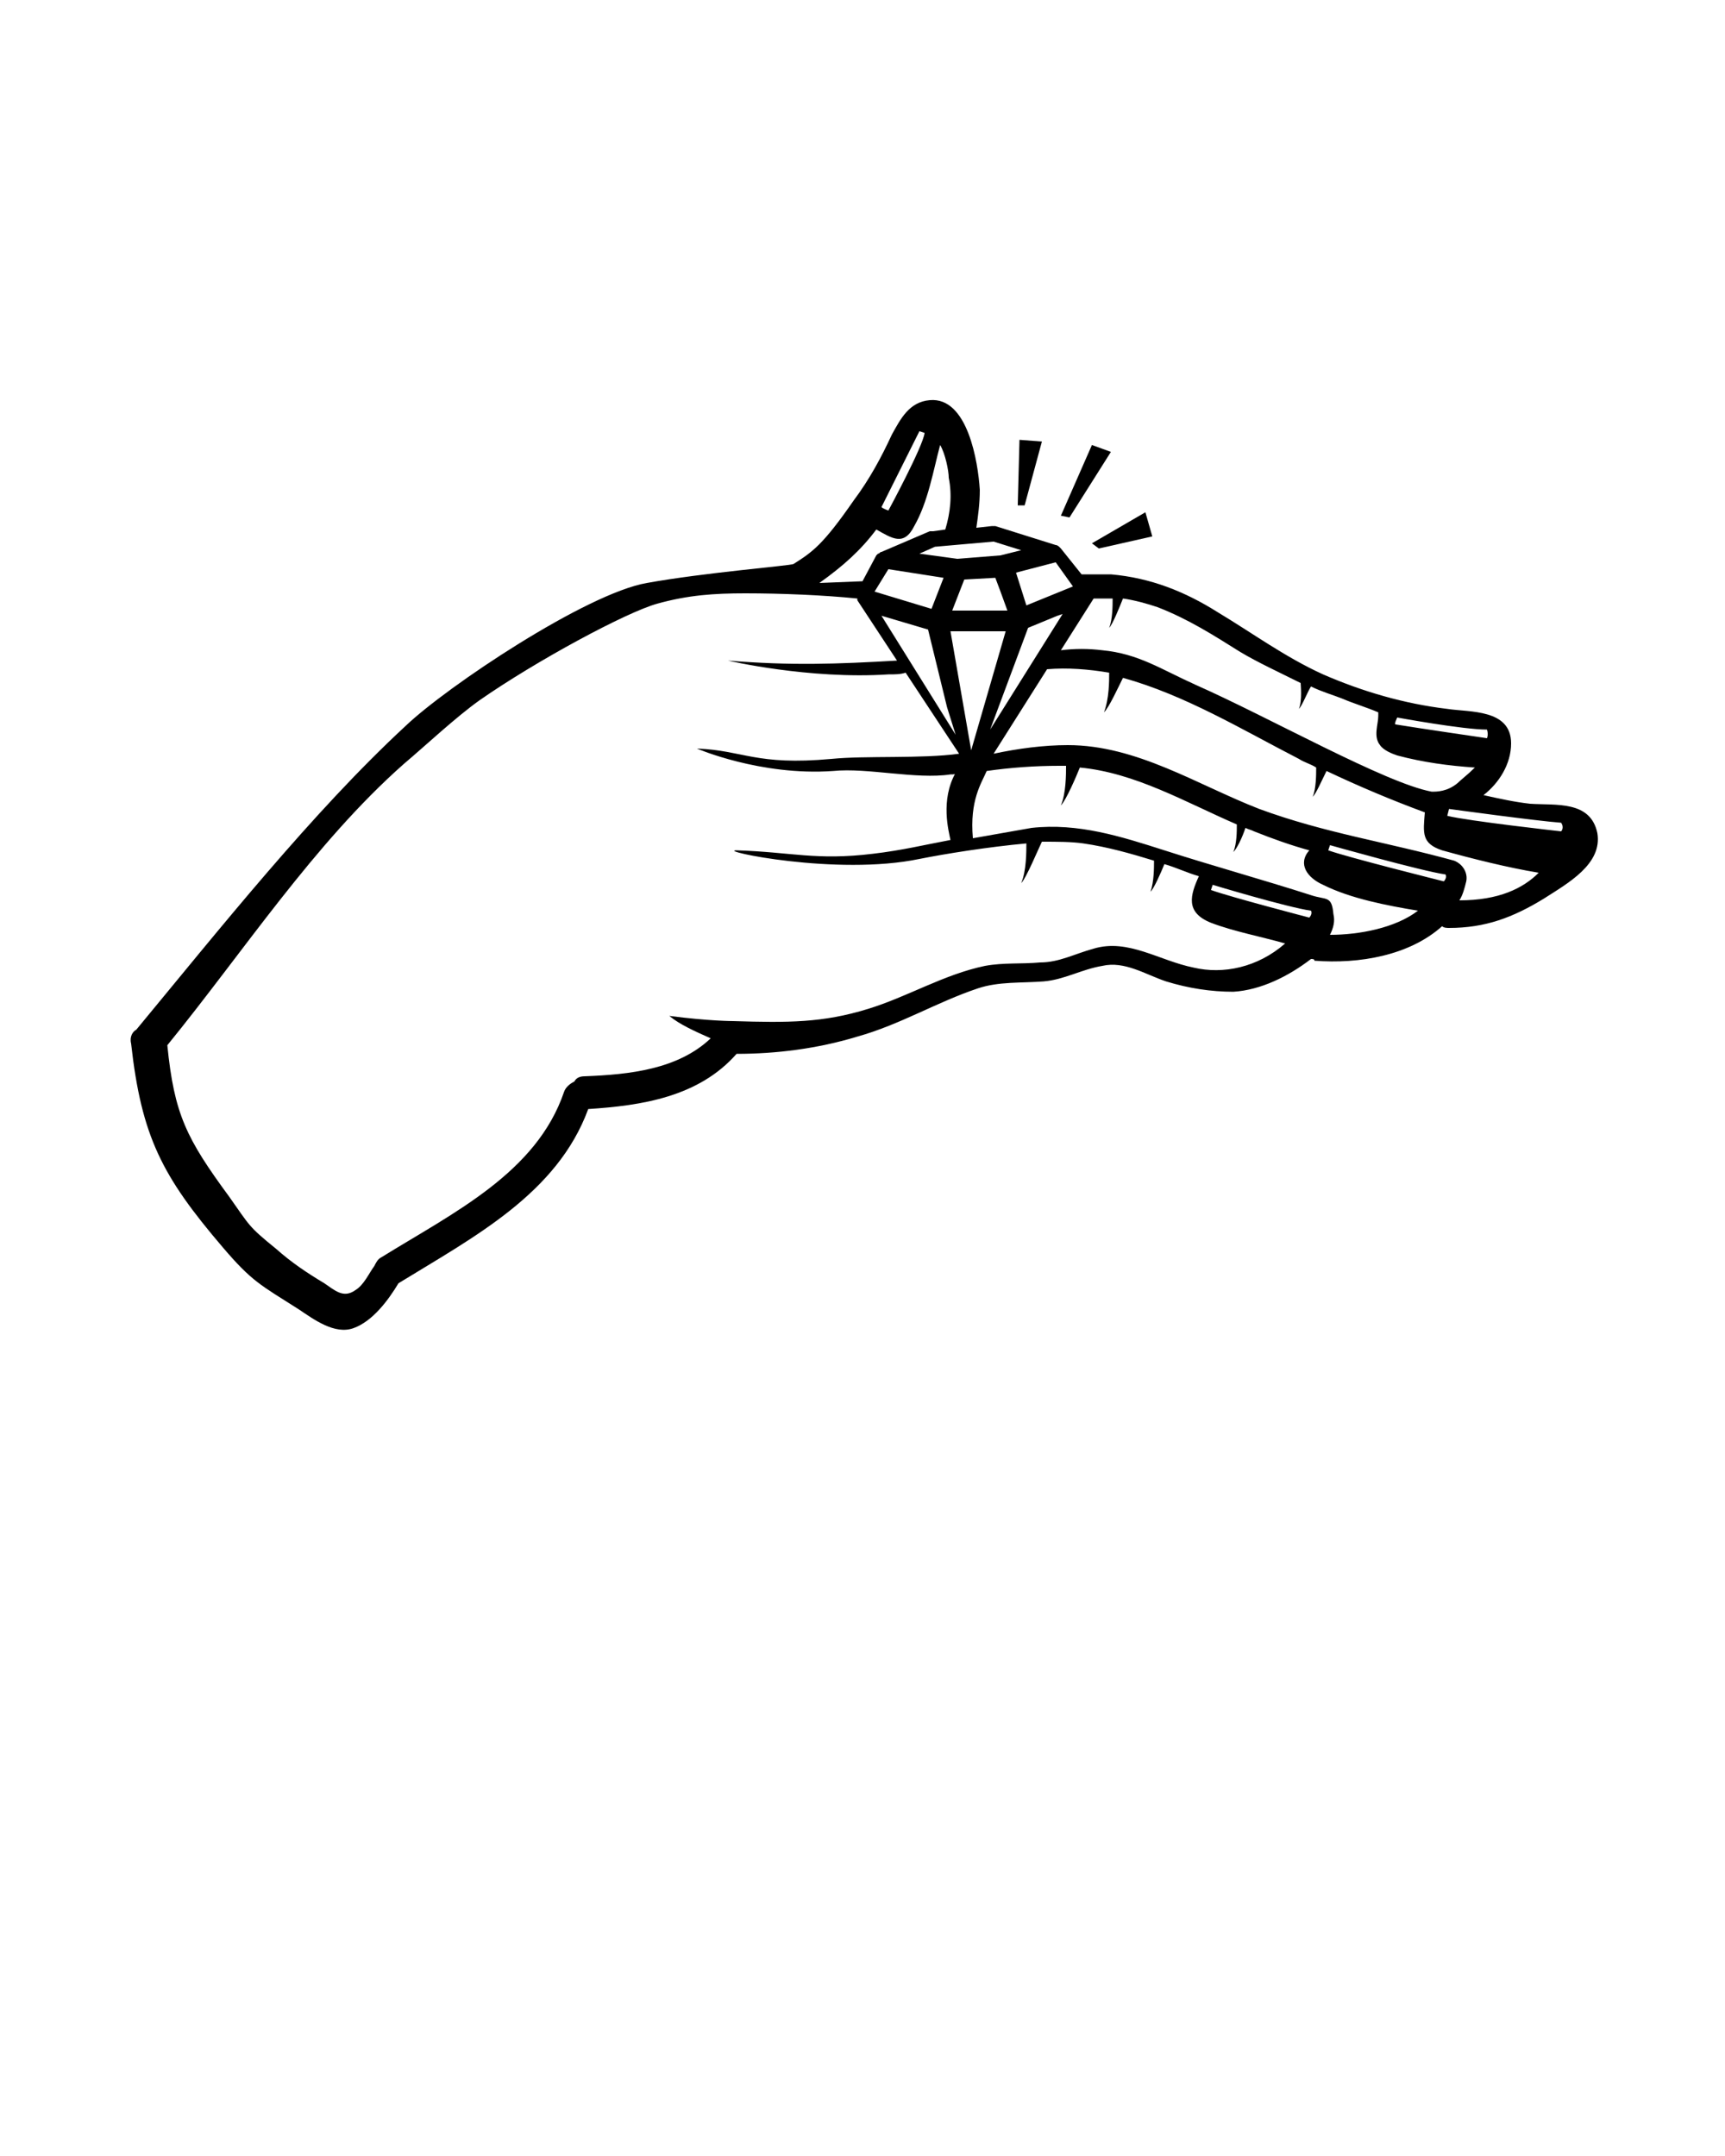 <svg xmlns="http://www.w3.org/2000/svg" xmlns:xlink="http://www.w3.org/1999/xlink" version="1.1" x="0px" y="0px" viewBox="0 0 100 125" style="enable-background:new 0 0 100 100;" xml:space="preserve"><g><polygon points="63.7,31.8 66.8,31.1 66.4,29.7 63.3,31.5  "/><path d="M92.6,48.3c-0.4-1.9-2.4-1.6-3.9-1.7c-0.9-0.1-1.8-0.3-2.7-0.5c0.9-0.7,1.6-1.8,1.6-3c0-2-2.4-1.8-3.7-2   c-2.5-0.3-4.9-1-7.2-2c-2.2-1-4.1-2.4-6.1-3.6c-1.9-1.2-3.9-2-6.2-2.2c-0.6,0-1.1,0-1.7,0l-1.2-1.5c0,0,0,0-0.1-0.1c0,0,0,0,0,0   c0,0-0.1-0.1-0.2-0.1c0,0,0,0,0,0l-3.5-1.1c-0.1,0-0.1,0-0.2,0l-0.9,0.1c0.1-0.7,0.2-1.4,0.2-2.2c-0.1-1.6-0.7-5.4-2.9-5.2   c-1.2,0.1-1.7,1.1-2.2,2c-0.6,1.3-1.3,2.6-2.2,3.8c-1.8,2.6-2.4,3-3.5,3.7c-0.2,0.1-5.2,0.5-8.5,1.1c-3.5,0.6-11.6,6-14,8.3   c-5.4,5-10.8,11.8-15.6,17.6c0,0,0,0,0,0c-0.2,0.1-0.4,0.4-0.3,0.8c0.6,5.4,1.8,7.7,5.3,11.8c1.7,2,2.2,2.2,4.4,3.6   c0.9,0.6,2.1,1.5,3.2,1.1c1.1-0.4,2-1.6,2.6-2.6c0,0,0,0,0,0c4.4-2.7,9.2-5.2,11-10.1c3.1-0.2,6.4-0.7,8.6-3.2c2.3,0,4.7-0.3,7-1   c2.5-0.7,4.6-2,7-2.8c1.2-0.4,2.5-0.3,3.8-0.4c1.2-0.1,2.2-0.7,3.4-0.9c1.3-0.3,2.5,0.5,3.7,0.9c1.3,0.4,2.6,0.6,3.9,0.6   c1.6-0.1,3.2-0.9,4.5-1.9c0.1,0,0.2,0,0.2,0.1c2.6,0.2,5.5-0.3,7.4-2c0.1,0.1,0.3,0.1,0.4,0.1c2.1,0,3.7-0.6,5.5-1.7   C90.9,51.2,92.9,50.1,92.6,48.3z M81,41.6c0,0,3.8,0.7,5.2,0.7c0.1,0.3,0,0.5,0,0.5s-4.1-0.6-5.3-0.8C80.8,42,81,41.6,81,41.6z    M63.4,34.7C63.4,34.7,63.4,34.7,63.4,34.7c0.4,0,0.7,0,1.1,0c0,0.4,0,1.2-0.2,1.7c0.2-0.2,0.6-1.2,0.8-1.7c0.7,0.1,1.4,0.3,2,0.5   c1.8,0.7,3.2,1.6,4.8,2.6c1,0.6,2.3,1.2,3.5,1.8c0,0.1,0.1,1-0.1,1.5c0.2-0.2,0.5-1,0.7-1.3c0.6,0.3,1.3,0.5,1.8,0.7   c0.7,0.3,1.4,0.5,2.1,0.8c0,0.1,0,0.1,0,0.2c0,0.5-0.3,1.2,0.1,1.7c0.2,0.3,0.7,0.5,1,0.6c1.5,0.4,3,0.6,4.5,0.7   c-0.4,0.4-0.8,0.7-1,0.9c-0.6,0.5-1.2,0.5-1.5,0.5c-2.7-0.5-9.4-4.3-13.7-6.2c-2-0.9-3.3-1.8-5.4-2c-0.8-0.1-1.6-0.1-2.4,0   L63.4,34.7z M53.8,36.5l1.1,4.5l0.5,1.6l-4.3-6.9L53.8,36.5z M50.7,34.3l0.8-1.3l3.2,0.5L54,35.3L50.7,34.3z M55.1,36.6l3.2,0   l-2,6.9L55.1,36.6z M55.2,35.4l0.7-1.8l1.8-0.1l0.3,0.8l0.4,1.1l-0.7,0L55.2,35.4z M59.6,36.4l1.7-0.7l0.3-0.1l-4.2,6.7L59.6,36.4z    M62.2,34l-2.7,1.1l-0.6-1.9l2.3-0.6L62.2,34z M57.6,31.4l1.6,0.5L58,32.2l-2.5,0.2l-2.2-0.3l0.9-0.4L57.6,31.4z M53.3,25   c0,0,0.3,0.1,0.3,0.1c-0.1,0.8-2.1,4.5-2.1,4.5s-0.3-0.1-0.4-0.2L53.3,25z M50.8,30.7c0.9,0.5,1.6,1,2.2-0.2   c0.8-1.4,1.1-3.2,1.5-4.7c0.3,0.5,0.5,1.5,0.5,1.9c0.2,1,0.1,2-0.2,3l-0.7,0.1c-0.1,0-0.1,0-0.2,0L51.1,32c0,0,0,0,0,0   c-0.1,0-0.1,0.1-0.2,0.1c0,0,0,0,0,0c0,0-0.1,0.1-0.1,0.1L50,33.7l-2.5,0.1C48.9,32.8,49.9,31.9,50.8,30.7z M69.2,56.1   c-2-0.4-3.8-1.7-5.8-1.1c-1.1,0.3-2,0.8-3.1,0.8c-1.1,0.1-2.1,0-3.2,0.2c-2.4,0.5-4.5,1.8-6.8,2.5c-2.6,0.8-4.6,0.8-7.8,0.7   c0,0,0,0,0,0s-1.4,0-3.7-0.3c0.6,0.5,1.5,0.9,2.4,1.3c-1.9,1.8-4.7,2.1-7.3,2.2c-0.3,0-0.5,0.1-0.6,0.3c-0.2,0.1-0.5,0.3-0.6,0.6   c-1.6,4.7-6.4,7-10.6,9.6c-0.2,0.1-0.3,0.3-0.4,0.5c0,0,0,0,0,0c-0.3,0.4-0.6,1.1-1.1,1.4c-0.7,0.5-1.2,0-1.8-0.4   c-1-0.6-1.9-1.2-2.8-2c-1.6-1.3-1.5-1.3-2.7-3c-2.5-3.4-3.2-4.8-3.6-8.8c4.4-5.4,8.5-11.7,13.7-16.3c1.3-1.1,3-2.7,4.4-3.7   c3.3-2.3,8.5-5.1,10.3-5.6c1.8-0.5,3.3-0.6,5.1-0.6c2.1,0,4.5,0.1,6.5,0.3c0,0,0,0,0,0c0,0,0,0,0,0c0,0,0,0,0,0c0,0,0,0.1,0,0.1   l2.3,3.5c-3.5,0.2-6.1,0.3-9.8,0c0,0,4.7,1.1,9.3,0.8c0.4,0,0.7,0,1-0.1l3.1,4.7c-2.2,0.3-5.4,0.1-7.4,0.3   c-4.4,0.4-5.1-0.5-7.8-0.6c0,0,3.7,1.6,7.9,1.3c2-0.2,4.8,0.5,6.8,0.2c0.2,0,0.3,0,0.3-0.1c-0.9,1.6-0.4,3.4-0.3,3.9   c-1.6,0.3-2.8,0.6-4.5,0.8c-3.3,0.4-4.7-0.1-7.9-0.2c-1.2,0,5.8,1.5,10.6,0.5c1.5-0.3,4-0.7,6.2-0.9c0,0.5,0,1.6-0.3,2.3   c0.3-0.3,1-2,1.2-2.4c0.9,0,1.7,0,2.4,0.1c1.4,0.2,2.8,0.6,4.1,1c0,0.4,0,1.2-0.2,1.8c0.2-0.2,0.6-1.1,0.8-1.6   c0.7,0.2,1.3,0.5,2,0.7c0,0,0,0,0,0c-0.5,1.1-0.8,2.1,0.7,2.7c1.3,0.5,2.9,0.8,4.3,1.2C72.9,56.1,70.9,56.5,69.2,56.1z M75.9,53.2   c0,0-4.6-1.2-5.7-1.6c0,0,0.1-0.3,0.1-0.3s4.3,1.3,5.7,1.5C76.1,53,75.9,53.2,75.9,53.2z M77.1,54.2c0.2-0.4,0.3-0.8,0.2-1.2   c-0.1-1.1-0.4-0.8-1.3-1.1c-2.8-0.9-5.7-1.7-8.5-2.6c-2.5-0.8-5-1.6-7.7-1.3c-1.1,0.2-2.3,0.4-3.4,0.6c-0.2-2.2,0.5-3.2,0.8-3.9   c1.4-0.2,2.8-0.3,4.2-0.3c0.1,0,0.3,0,0.4,0c0,0.5,0,1.6-0.3,2.3c0.3-0.3,0.9-1.7,1.1-2.2c3.2,0.3,6.1,2,9.1,3.3   c0,0.4,0,1.1-0.2,1.6c0.2-0.2,0.5-0.8,0.7-1.4c0.2,0.1,0.3,0.1,0.5,0.2c1,0.4,2.1,0.8,3.2,1.1c-0.7,0.8-0.1,1.6,0.8,2   c1.6,0.8,3.7,1.2,5.5,1.5C80.9,53.8,78.8,54.2,77.1,54.2z M83.7,51.1c0,0-5.6-1.4-6.7-1.8c0,0,0.1-0.3,0.1-0.3s5.3,1.5,6.7,1.7   C83.9,50.9,83.7,51.1,83.7,51.1z M84.6,52.2c0.2-0.3,0.3-0.7,0.4-1.1c0.1-0.5-0.2-1-0.7-1.2c-4-1.1-7.5-1.6-11.3-3   c-3.6-1.4-7.1-3.7-11.1-3.7c-1.4,0-2.9,0.2-4.3,0.5l3.1-4.9c1.2-0.1,2.4,0,3.6,0.2c0,0.5,0,1.5-0.3,2.3c0.3-0.3,0.8-1.4,1.1-2   c3.6,1,6.9,3,10.2,4.7c0.3,0.2,0.7,0.3,1,0.5c0,0.4,0,1.2-0.2,1.7c0.2-0.2,0.5-0.9,0.8-1.5c1.9,0.9,3.8,1.7,5.7,2.4   c-0.1,1.2-0.2,1.8,1,2.2c1.8,0.5,3.8,1,5.6,1.3C88.3,51.5,86.9,52.2,84.6,52.2z M90.5,48.2c0,0-5.4-0.6-6.6-0.9   c0,0,0.1-0.4,0.1-0.4s5.1,0.7,6.5,0.8C90.7,48,90.5,48.2,90.5,48.2z"/><polygon points="60.4,25.6 59.1,25.5 59,29.3 59.4,29.3  "/><polygon points="64.4,26.2 63.3,25.8 61.5,29.9 62,30  "/></g></svg>
